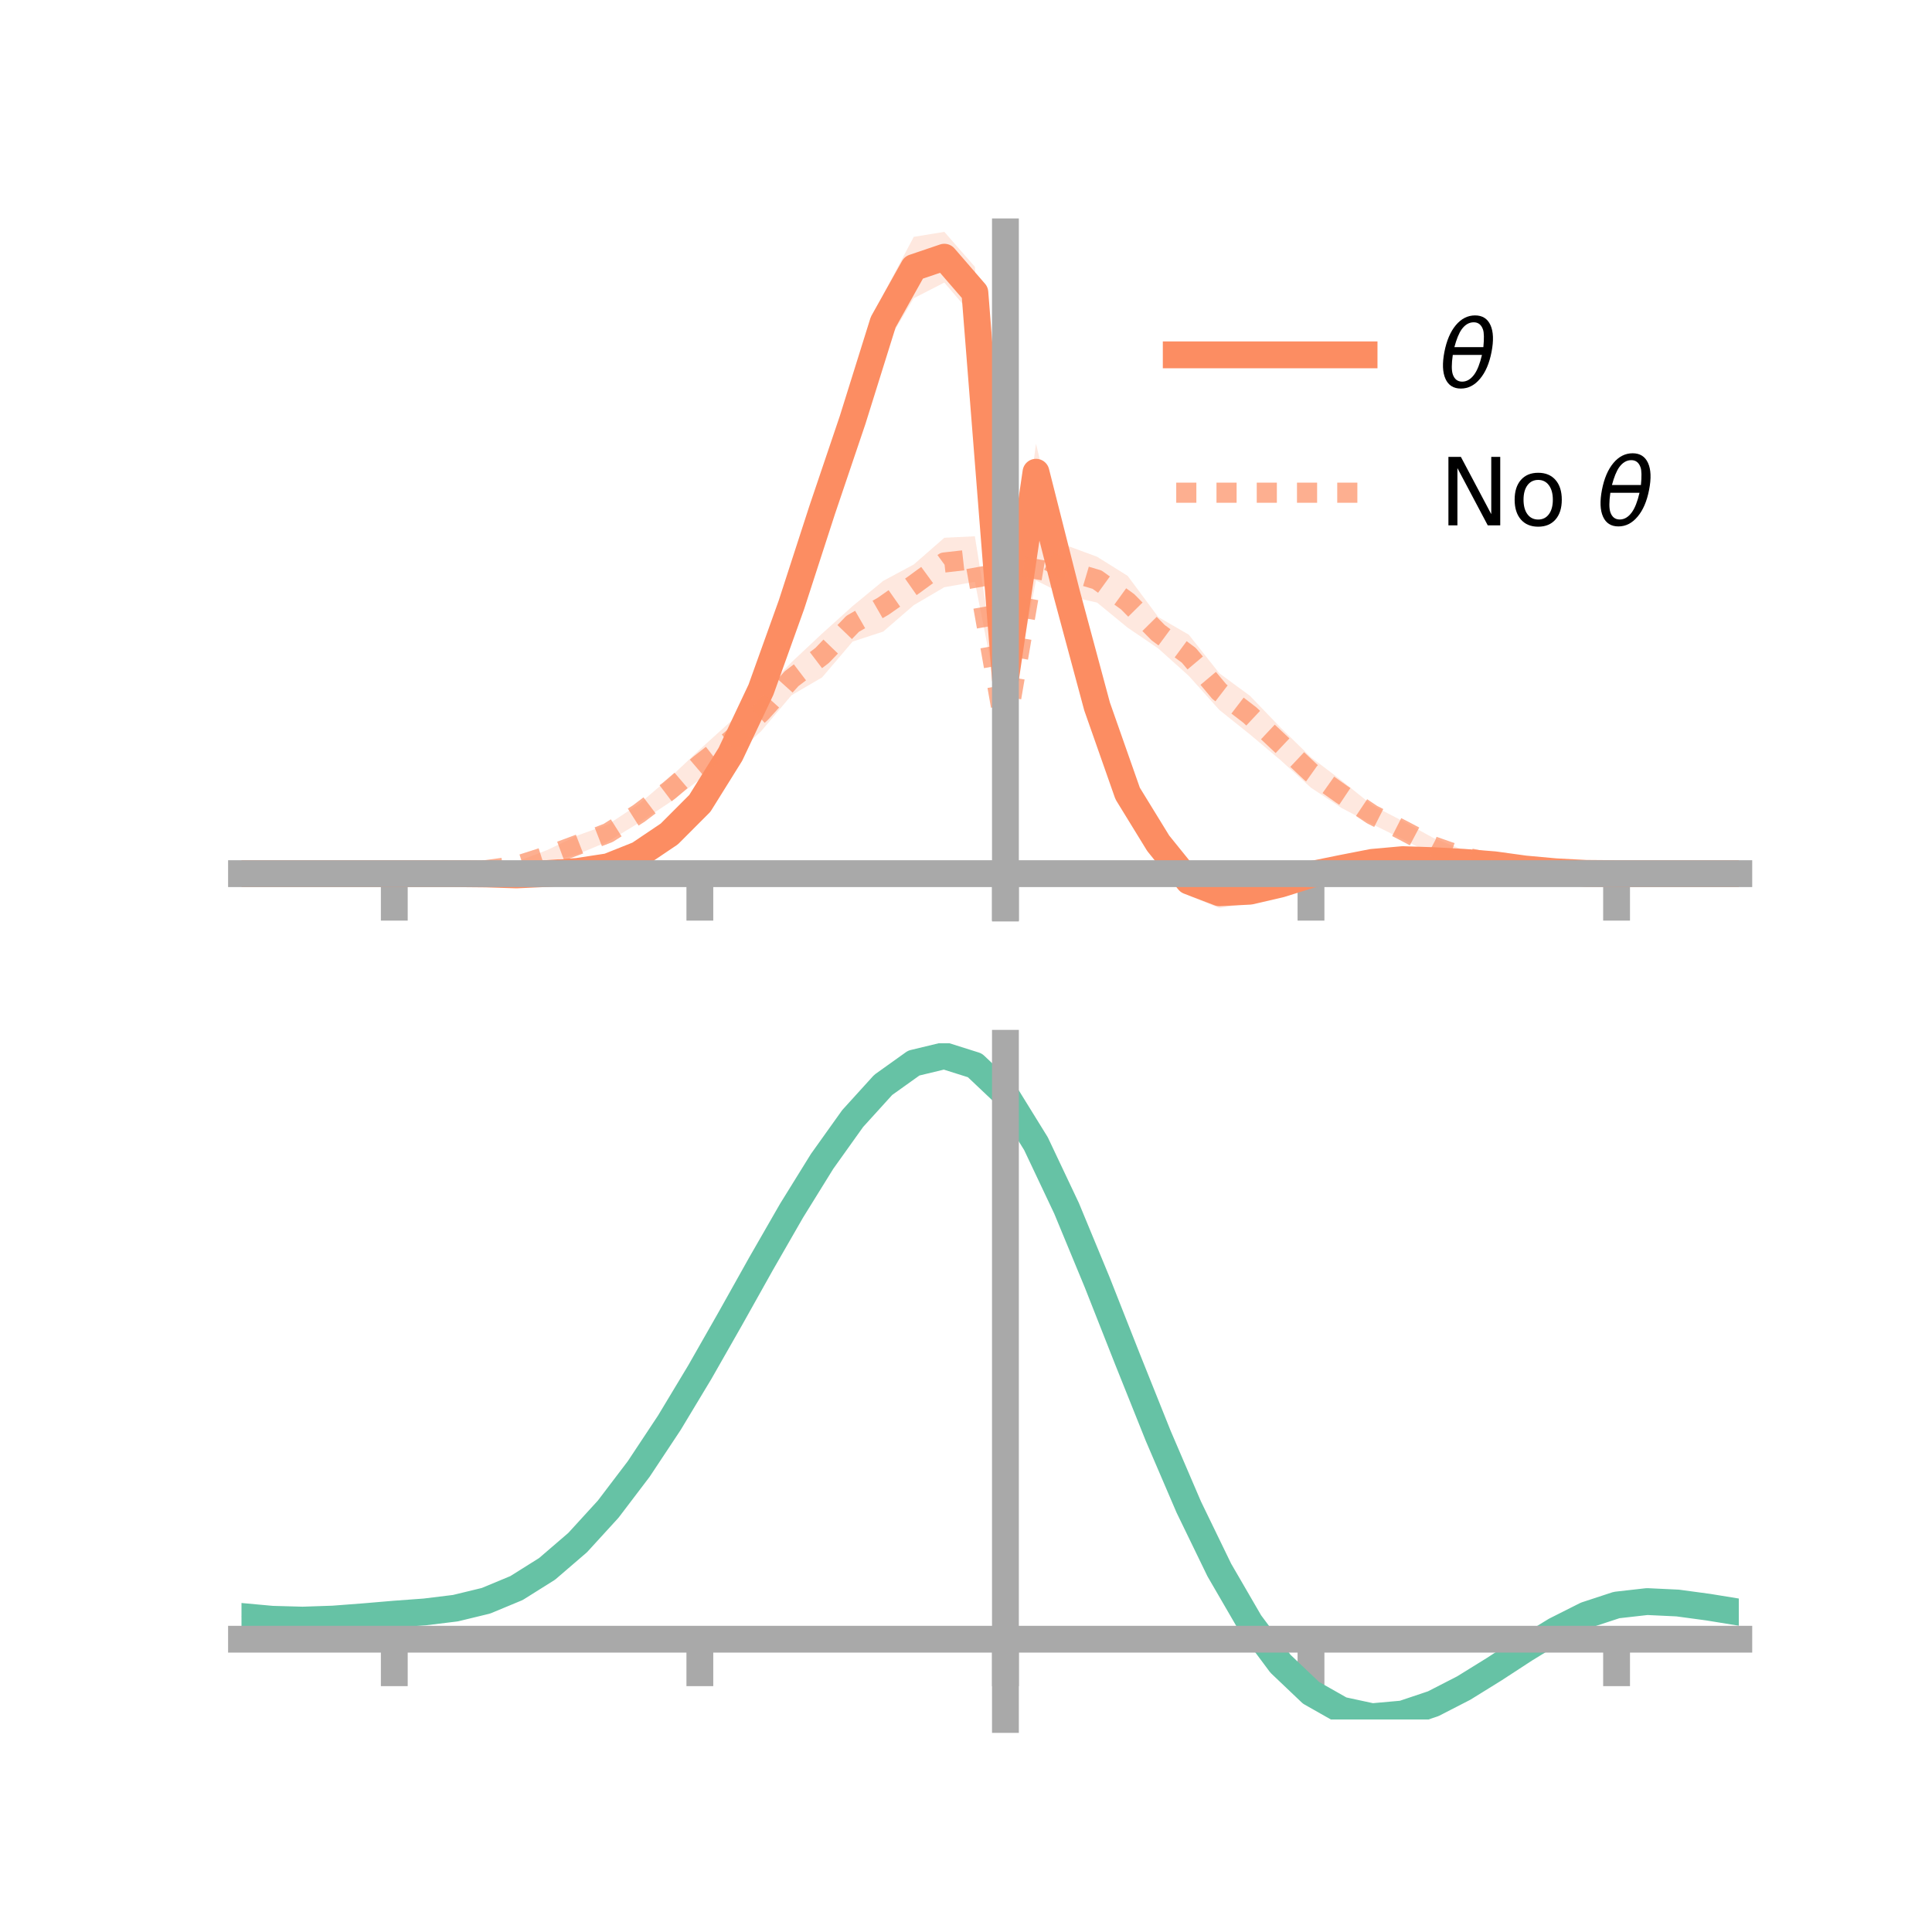 <?xml version="1.0" encoding="utf-8" standalone="no"?>
<!DOCTYPE svg PUBLIC "-//W3C//DTD SVG 1.1//EN"
  "http://www.w3.org/Graphics/SVG/1.1/DTD/svg11.dtd">
<!-- Created with matplotlib (https://matplotlib.org/) -->
<svg height="144pt" version="1.1" viewBox="0 0 144 144" width="144pt" xmlns="http://www.w3.org/2000/svg" xmlns:xlink="http://www.w3.org/1999/xlink">
 <defs>
  <style type="text/css">*{stroke-linecap:butt;stroke-linejoin:round;}</style>
 </defs>
 <g id="figure_1">
  <g id="patch_1">
   <path d="M 0 144 
L 144 144 
L 144 0 
L 0 0 
z
" style="fill:none;"/>
  </g>
  <g id="axes_1">
   <g id="patch_2">
    <path d="M 18 67.68 
L 129.6 67.68 
L 129.6 17.28 
L 18 17.28 
z
" style="fill:none;"/>
   </g>
   <g id="PolyCollection_1">
    <path clip-path="url(#pf2abf360b6)" d="M 18 65.116 
L 18 65.116 
L 20.278 65.116 
L 22.555 65.116 
L 24.833 65.116 
L 27.11 65.116 
L 29.388 65.116 
L 31.665 65.081 
L 33.943 65.02 
L 36.22 64.978 
L 38.498 64.982 
L 40.776 64.862 
L 43.053 64.727 
L 45.331 64.238 
L 47.608 63.278 
L 49.886 61.545 
L 52.163 59.272 
L 54.441 55.383 
L 56.718 50.43 
L 58.996 43.745 
L 61.273 36.649 
L 63.551 29.626 
L 65.829 21.96 
L 68.106 17.654 
L 70.384 17.28 
L 72.661 19.884 
L 74.939 50.219 
L 77.216 33.073 
L 79.494 42.46 
L 81.771 50.658 
L 84.049 57.351 
L 86.327 61.163 
L 88.604 64.593 
L 90.882 65.404 
L 93.159 65.528 
L 95.437 65.135 
L 97.714 64.655 
L 99.992 64.143 
L 102.269 63.869 
L 104.547 63.703 
L 106.824 63.874 
L 109.102 63.992 
L 111.38 64.205 
L 113.657 64.583 
L 115.935 64.866 
L 118.212 65.061 
L 120.49 65.116 
L 122.767 65.116 
L 125.045 65.116 
L 127.322 65.116 
L 129.6 65.116 
L 129.6 65.116 
L 129.6 65.116 
L 127.322 65.116 
L 125.045 65.116 
L 122.767 65.116 
L 120.49 65.116 
L 118.212 65.13 
L 115.935 65.086 
L 113.657 64.955 
L 111.38 64.704 
L 109.102 64.552 
L 106.824 64.419 
L 104.547 64.442 
L 102.269 64.682 
L 99.992 65.299 
L 97.714 65.716 
L 95.437 66.656 
L 93.159 67.322 
L 90.882 67.68 
L 88.604 66.751 
L 86.327 64.546 
L 84.049 60.938 
L 81.771 54.661 
L 79.494 45.942 
L 77.216 37.32 
L 74.939 51.019 
L 72.661 23.719 
L 70.384 21.06 
L 68.106 22.23 
L 65.829 26.062 
L 63.551 32.968 
L 61.273 39.418 
L 58.996 46.37 
L 56.718 52.38 
L 54.441 57.062 
L 52.163 60.48 
L 49.886 62.773 
L 47.608 64.108 
L 45.331 64.964 
L 43.053 65.171 
L 40.776 65.354 
L 38.498 65.439 
L 36.22 65.301 
L 33.943 65.218 
L 31.665 65.15 
L 29.388 65.116 
L 27.11 65.116 
L 24.833 65.116 
L 22.555 65.116 
L 20.278 65.116 
L 18 65.116 
z
" style="fill:#fc8d62;fill-opacity:0.2;"/>
   </g>
   <g id="PolyCollection_2">
    <path clip-path="url(#pf2abf360b6)" d="M 18 65.116 
L 18 65.116 
L 20.278 65.116 
L 22.555 65.116 
L 24.833 65.116 
L 27.11 65.116 
L 29.388 65.116 
L 31.665 65.066 
L 33.943 64.913 
L 36.22 64.65 
L 38.498 64.231 
L 40.776 63.361 
L 43.053 62.269 
L 45.331 61.441 
L 47.608 59.94 
L 49.886 58.004 
L 52.163 55.854 
L 54.441 53.79 
L 56.718 51.712 
L 58.996 49.359 
L 61.273 47.224 
L 63.551 45.173 
L 65.829 43.295 
L 68.106 42.074 
L 70.384 40.082 
L 72.661 39.971 
L 74.939 54.14 
L 77.216 39.269 
L 79.494 40.658 
L 81.771 41.497 
L 84.049 42.922 
L 86.327 45.987 
L 88.604 47.305 
L 90.882 50.183 
L 93.159 51.857 
L 95.437 54.221 
L 97.714 56.444 
L 99.992 58.172 
L 102.269 60.013 
L 104.547 61.198 
L 106.824 62.452 
L 109.102 63.363 
L 111.38 64.008 
L 113.657 64.566 
L 115.935 64.945 
L 118.212 65.067 
L 120.49 65.116 
L 122.767 65.116 
L 125.045 65.116 
L 127.322 65.116 
L 129.6 65.116 
L 129.6 65.116 
L 129.6 65.116 
L 127.322 65.116 
L 125.045 65.116 
L 122.767 65.116 
L 120.49 65.116 
L 118.212 65.145 
L 115.935 65.142 
L 113.657 65.055 
L 111.38 64.74 
L 109.102 64.394 
L 106.824 63.704 
L 104.547 62.55 
L 102.269 61.422 
L 99.992 60.221 
L 97.714 58.714 
L 95.437 56.652 
L 93.159 54.737 
L 90.882 52.914 
L 88.604 50.374 
L 86.327 48.33 
L 84.049 46.783 
L 81.771 44.914 
L 79.494 44.4 
L 77.216 43.264 
L 74.939 54.912 
L 72.661 43.366 
L 70.384 43.768 
L 68.106 45.105 
L 65.829 47.075 
L 63.551 47.818 
L 61.273 50.49 
L 58.996 51.818 
L 56.718 54.514 
L 54.441 56.595 
L 52.163 58.083 
L 49.886 59.828 
L 47.608 61.337 
L 45.331 62.721 
L 43.053 63.667 
L 40.776 64.272 
L 38.498 64.864 
L 36.22 65.063 
L 33.943 65.122 
L 31.665 65.145 
L 29.388 65.116 
L 27.11 65.116 
L 24.833 65.116 
L 22.555 65.116 
L 20.278 65.116 
L 18 65.116 
z
" style="fill:#fc8d62;fill-opacity:0.2;"/>
   </g>
   <g id="matplotlib.axis_1">
    <g id="xtick_1">
     <g id="line2d_1">
      <defs>
       <path d="M 0 0 
L 0 3.5 
" id="mc6932e3a5f" style="stroke:#a9a9a9;stroke-width:2;"/>
      </defs>
      <g>
       <use style="fill:#a9a9a9;stroke:#a9a9a9;stroke-width:2;" x="29.388" xlink:href="#mc6932e3a5f" y="65.116"/>
      </g>
     </g>
    </g>
    <g id="xtick_2">
     <g id="line2d_2">
      <g>
       <use style="fill:#a9a9a9;stroke:#a9a9a9;stroke-width:2;" x="52.163" xlink:href="#mc6932e3a5f" y="65.116"/>
      </g>
     </g>
    </g>
    <g id="xtick_3">
     <g id="line2d_3">
      <g>
       <use style="fill:#a9a9a9;stroke:#a9a9a9;stroke-width:2;" x="74.939" xlink:href="#mc6932e3a5f" y="65.116"/>
      </g>
     </g>
    </g>
    <g id="xtick_4">
     <g id="line2d_4">
      <g>
       <use style="fill:#a9a9a9;stroke:#a9a9a9;stroke-width:2;" x="97.714" xlink:href="#mc6932e3a5f" y="65.116"/>
      </g>
     </g>
    </g>
    <g id="xtick_5">
     <g id="line2d_5">
      <g>
       <use style="fill:#a9a9a9;stroke:#a9a9a9;stroke-width:2;" x="120.49" xlink:href="#mc6932e3a5f" y="65.116"/>
      </g>
     </g>
    </g>
   </g>
   <g id="matplotlib.axis_2"/>
   <g id="line2d_6">
    <path clip-path="url(#pf2abf360b6)" d="M 18 65.116 
L 20.278 65.116 
L 22.555 65.116 
L 24.833 65.116 
L 27.11 65.116 
L 29.388 65.116 
L 31.665 65.116 
L 33.943 65.119 
L 36.22 65.14 
L 38.498 65.211 
L 40.776 65.108 
L 43.053 64.949 
L 45.331 64.601 
L 47.608 63.693 
L 49.886 62.159 
L 52.163 59.876 
L 54.441 56.222 
L 56.718 51.405 
L 58.996 45.058 
L 61.273 38.034 
L 63.551 31.297 
L 65.829 24.011 
L 68.106 19.942 
L 70.384 19.17 
L 72.661 21.802 
L 74.939 50.619 
L 77.216 35.197 
L 79.494 44.201 
L 81.771 52.659 
L 84.049 59.144 
L 86.327 62.854 
L 88.604 65.672 
L 90.882 66.542 
L 93.159 66.425 
L 95.437 65.896 
L 97.714 65.185 
L 99.992 64.721 
L 102.269 64.276 
L 104.547 64.072 
L 106.824 64.147 
L 109.102 64.272 
L 111.38 64.455 
L 113.657 64.769 
L 115.935 64.976 
L 118.212 65.096 
L 120.49 65.116 
L 122.767 65.116 
L 125.045 65.116 
L 127.322 65.116 
L 129.6 65.116 
" style="fill:none;stroke:#fc8d62;stroke-linecap:square;stroke-width:2;"/>
   </g>
   <g id="line2d_7">
    <path clip-path="url(#pf2abf360b6)" d="M 18 65.116 
L 20.278 65.116 
L 22.555 65.116 
L 24.833 65.116 
L 27.11 65.116 
L 29.388 65.116 
L 31.665 65.105 
L 33.943 65.018 
L 36.22 64.856 
L 38.498 64.547 
L 40.776 63.816 
L 43.053 62.968 
L 45.331 62.081 
L 47.608 60.639 
L 49.886 58.916 
L 52.163 56.968 
L 54.441 55.193 
L 56.718 53.113 
L 58.996 50.589 
L 61.273 48.857 
L 63.551 46.496 
L 65.829 45.185 
L 68.106 43.589 
L 70.384 41.925 
L 72.661 41.669 
L 74.939 54.526 
L 77.216 41.266 
L 79.494 42.529 
L 81.771 43.205 
L 84.049 44.853 
L 86.327 47.159 
L 88.604 48.84 
L 90.882 51.549 
L 93.159 53.297 
L 95.437 55.436 
L 97.714 57.579 
L 99.992 59.197 
L 102.269 60.718 
L 104.547 61.874 
L 106.824 63.078 
L 109.102 63.878 
L 111.38 64.374 
L 113.657 64.811 
L 115.935 65.043 
L 118.212 65.106 
L 120.49 65.116 
L 122.767 65.116 
L 125.045 65.116 
L 127.322 65.116 
L 129.6 65.116 
" style="fill:none;stroke:#fc8d62;stroke-dasharray:1.5,1.5;stroke-dashoffset:0;stroke-opacity:0.7;stroke-width:1.5;"/>
   </g>
   <g id="patch_3">
    <path d="M 74.939 67.68 
L 74.939 17.28 
" style="fill:none;stroke:#a9a9a9;stroke-linecap:square;stroke-linejoin:miter;stroke-width:2;"/>
   </g>
   <g id="patch_4">
    <path d="M 129.6 67.68 
L 129.6 17.28 
" style="fill:none;"/>
   </g>
   <g id="patch_5">
    <path d="M 18 65.116 
L 129.6 65.116 
" style="fill:none;stroke:#a9a9a9;stroke-linecap:square;stroke-linejoin:miter;stroke-width:2;"/>
   </g>
   <g id="patch_6">
    <path d="M 18 17.28 
L 129.6 17.28 
" style="fill:none;"/>
   </g>
   <g id="legend_1">
    <g id="line2d_8">
     <path d="M 87.67 26.449 
L 101.67 26.449 
" style="fill:none;stroke:#fc8d62;stroke-linecap:square;stroke-width:2;"/>
    </g>
    <g id="line2d_9"/>
    <g id="text_1">
     <!-- $\theta$ -->
     <g transform="translate(107.27 28.899)scale(0.07 -0.07)">
      <defs>
       <path d="M 45.516 34.672 
L 14.453 34.672 
Q 12.359 20.062 14.5 13.875 
Q 17.188 6.25 24.469 6.25 
Q 31.781 6.25 37.359 13.922 
Q 42.234 20.656 45.516 34.672 
z
M 47.016 42.969 
Q 48.344 56.844 46.625 61.719 
Q 43.953 69.438 36.766 69.438 
Q 29.297 69.438 23.828 61.812 
Q 19.531 55.672 16.156 42.969 
z
M 38.188 76.766 
Q 49.906 76.766 54.594 66.406 
Q 59.281 56.109 55.719 37.844 
Q 52.203 19.625 43.453 9.281 
Q 34.766 -1.125 23.047 -1.125 
Q 11.281 -1.125 6.641 9.281 
Q 2 19.625 5.516 37.844 
Q 9.078 56.109 17.719 66.406 
Q 26.422 76.766 38.188 76.766 
z
" id="DejaVuSans-Oblique-952"/>
      </defs>
      <use transform="translate(0 0.234)" xlink:href="#DejaVuSans-Oblique-952"/>
     </g>
    </g>
    <g id="line2d_10">
     <path d="M 87.67 36.724 
L 101.67 36.724 
" style="fill:none;stroke:#fc8d62;stroke-dasharray:1.5,1.5;stroke-dashoffset:0;stroke-opacity:0.7;stroke-width:1.5;"/>
    </g>
    <g id="line2d_11"/>
    <g id="text_2">
     <!-- No $\theta$ -->
     <g transform="translate(107.27 39.174)scale(0.07 -0.07)">
      <defs>
       <path d="M 9.812 72.906 
L 23.094 72.906 
L 55.422 11.922 
L 55.422 72.906 
L 64.984 72.906 
L 64.984 0 
L 51.703 0 
L 19.391 60.984 
L 19.391 0 
L 9.812 0 
z
" id="DejaVuSans-78"/>
       <path d="M 30.609 48.391 
Q 23.391 48.391 19.188 42.75 
Q 14.984 37.109 14.984 27.297 
Q 14.984 17.484 19.156 11.844 
Q 23.344 6.203 30.609 6.203 
Q 37.797 6.203 41.984 11.859 
Q 46.188 17.531 46.188 27.297 
Q 46.188 37.016 41.984 42.703 
Q 37.797 48.391 30.609 48.391 
z
M 30.609 56 
Q 42.328 56 49.016 48.375 
Q 55.719 40.766 55.719 27.297 
Q 55.719 13.875 49.016 6.219 
Q 42.328 -1.422 30.609 -1.422 
Q 18.844 -1.422 12.172 6.219 
Q 5.516 13.875 5.516 27.297 
Q 5.516 40.766 12.172 48.375 
Q 18.844 56 30.609 56 
z
" id="DejaVuSans-111"/>
       <path id="DejaVuSans-32"/>
      </defs>
      <use transform="translate(0 0.234)" xlink:href="#DejaVuSans-78"/>
      <use transform="translate(74.805 0.234)" xlink:href="#DejaVuSans-111"/>
      <use transform="translate(135.986 0.234)" xlink:href="#DejaVuSans-32"/>
      <use transform="translate(167.773 0.234)" xlink:href="#DejaVuSans-Oblique-952"/>
     </g>
    </g>
   </g>
  </g>
  <g id="axes_2">
   <g id="patch_7">
    <path d="M 18 128.16 
L 129.6 128.16 
L 129.6 77.76 
L 18 77.76 
z
" style="fill:none;"/>
   </g>
   <g id="PolyCollection_3">
    <path clip-path="url(#p7ed60ef616)" d="M 18 120.52 
L 18 120.444 
L 20.278 120.662 
L 22.555 120.725 
L 24.833 120.641 
L 27.11 120.458 
L 29.388 120.256 
L 31.665 120.083 
L 33.943 119.8 
L 36.22 119.243 
L 38.498 118.285 
L 40.776 116.835 
L 43.053 114.841 
L 45.331 112.295 
L 47.608 109.229 
L 49.886 105.711 
L 52.163 101.841 
L 54.441 97.75 
L 56.718 93.592 
L 58.996 89.542 
L 61.273 85.789 
L 63.551 82.532 
L 65.829 79.974 
L 68.106 78.317 
L 70.384 77.76 
L 72.661 78.492 
L 74.939 80.681 
L 77.216 84.419 
L 79.494 89.303 
L 81.771 94.886 
L 84.049 100.748 
L 86.327 106.526 
L 88.604 111.918 
L 90.882 116.688 
L 93.159 120.672 
L 95.437 123.772 
L 97.714 125.957 
L 99.992 127.256 
L 102.269 127.748 
L 104.547 127.548 
L 106.824 126.795 
L 109.102 125.643 
L 111.38 124.256 
L 113.657 122.797 
L 115.935 121.425 
L 118.212 120.292 
L 120.49 119.55 
L 122.767 119.294 
L 125.045 119.407 
L 127.322 119.725 
L 129.6 120.107 
L 129.6 120.209 
L 129.6 120.209 
L 127.322 119.851 
L 125.045 119.552 
L 122.767 119.451 
L 120.49 119.711 
L 118.212 120.464 
L 115.935 121.625 
L 113.657 123.043 
L 111.38 124.554 
L 109.102 125.989 
L 106.824 127.177 
L 104.547 127.951 
L 102.269 128.16 
L 99.992 127.671 
L 97.714 126.384 
L 95.437 124.238 
L 93.159 121.219 
L 90.882 117.355 
L 88.604 112.738 
L 86.327 107.518 
L 84.049 101.921 
L 81.771 96.235 
L 79.494 90.815 
L 77.216 86.07 
L 74.939 82.439 
L 72.661 80.318 
L 70.384 79.612 
L 68.106 80.152 
L 65.829 81.751 
L 63.551 84.212 
L 61.273 87.341 
L 58.996 90.939 
L 56.718 94.815 
L 54.441 98.789 
L 52.163 102.695 
L 49.886 106.387 
L 47.608 109.744 
L 45.331 112.674 
L 43.053 115.113 
L 40.776 117.035 
L 38.498 118.444 
L 36.22 119.382 
L 33.943 119.928 
L 31.665 120.202 
L 29.388 120.363 
L 27.11 120.55 
L 24.833 120.713 
L 22.555 120.782 
L 20.278 120.72 
L 18 120.52 
z
" style="fill:#66c2a5;fill-opacity:0.2;"/>
   </g>
   <g id="matplotlib.axis_3">
    <g id="xtick_6">
     <g id="line2d_12">
      <g>
       <use style="fill:#a9a9a9;stroke:#a9a9a9;stroke-width:2;" x="29.388" xlink:href="#mc6932e3a5f" y="122.177"/>
      </g>
     </g>
    </g>
    <g id="xtick_7">
     <g id="line2d_13">
      <g>
       <use style="fill:#a9a9a9;stroke:#a9a9a9;stroke-width:2;" x="52.163" xlink:href="#mc6932e3a5f" y="122.177"/>
      </g>
     </g>
    </g>
    <g id="xtick_8">
     <g id="line2d_14">
      <g>
       <use style="fill:#a9a9a9;stroke:#a9a9a9;stroke-width:2;" x="74.939" xlink:href="#mc6932e3a5f" y="122.177"/>
      </g>
     </g>
    </g>
    <g id="xtick_9">
     <g id="line2d_15">
      <g>
       <use style="fill:#a9a9a9;stroke:#a9a9a9;stroke-width:2;" x="97.714" xlink:href="#mc6932e3a5f" y="122.177"/>
      </g>
     </g>
    </g>
    <g id="xtick_10">
     <g id="line2d_16">
      <g>
       <use style="fill:#a9a9a9;stroke:#a9a9a9;stroke-width:2;" x="120.49" xlink:href="#mc6932e3a5f" y="122.177"/>
      </g>
     </g>
    </g>
   </g>
   <g id="matplotlib.axis_4"/>
   <g id="line2d_17">
    <path clip-path="url(#p7ed60ef616)" d="M 18 120.482 
L 20.278 120.691 
L 22.555 120.754 
L 24.833 120.677 
L 27.11 120.504 
L 29.388 120.31 
L 31.665 120.143 
L 33.943 119.864 
L 36.22 119.312 
L 38.498 118.365 
L 40.776 116.935 
L 43.053 114.977 
L 45.331 112.484 
L 47.608 109.487 
L 49.886 106.049 
L 52.163 102.268 
L 54.441 98.27 
L 56.718 94.204 
L 58.996 90.24 
L 61.273 86.565 
L 63.551 83.372 
L 65.829 80.862 
L 68.106 79.235 
L 70.384 78.686 
L 72.661 79.405 
L 74.939 81.56 
L 77.216 85.244 
L 79.494 90.059 
L 81.771 95.56 
L 84.049 101.335 
L 86.327 107.022 
L 88.604 112.328 
L 90.882 117.022 
L 93.159 120.945 
L 95.437 124.005 
L 97.714 126.17 
L 99.992 127.463 
L 102.269 127.954 
L 104.547 127.75 
L 106.824 126.986 
L 109.102 125.816 
L 111.38 124.405 
L 113.657 122.92 
L 115.935 121.525 
L 118.212 120.378 
L 120.49 119.63 
L 122.767 119.372 
L 125.045 119.48 
L 127.322 119.788 
L 129.6 120.158 
" style="fill:none;stroke:#66c2a5;stroke-linecap:square;stroke-width:2;"/>
   </g>
   <g id="patch_8">
    <path d="M 74.939 128.16 
L 74.939 77.76 
" style="fill:none;stroke:#a9a9a9;stroke-linecap:square;stroke-linejoin:miter;stroke-width:2;"/>
   </g>
   <g id="patch_9">
    <path d="M 129.6 128.16 
L 129.6 77.76 
" style="fill:none;"/>
   </g>
   <g id="patch_10">
    <path d="M 18 122.177 
L 129.6 122.177 
" style="fill:none;stroke:#a9a9a9;stroke-linecap:square;stroke-linejoin:miter;stroke-width:2;"/>
   </g>
   <g id="patch_11">
    <path d="M 18 77.76 
L 129.6 77.76 
" style="fill:none;"/>
   </g>
  </g>
 </g>
 <defs>
  <clipPath id="pf2abf360b6">
   <rect height="50.4" width="111.6" x="18" y="17.28"/>
  </clipPath>
  <clipPath id="p7ed60ef616">
   <rect height="50.4" width="111.6" x="18" y="77.76"/>
  </clipPath>
 </defs>
</svg>
